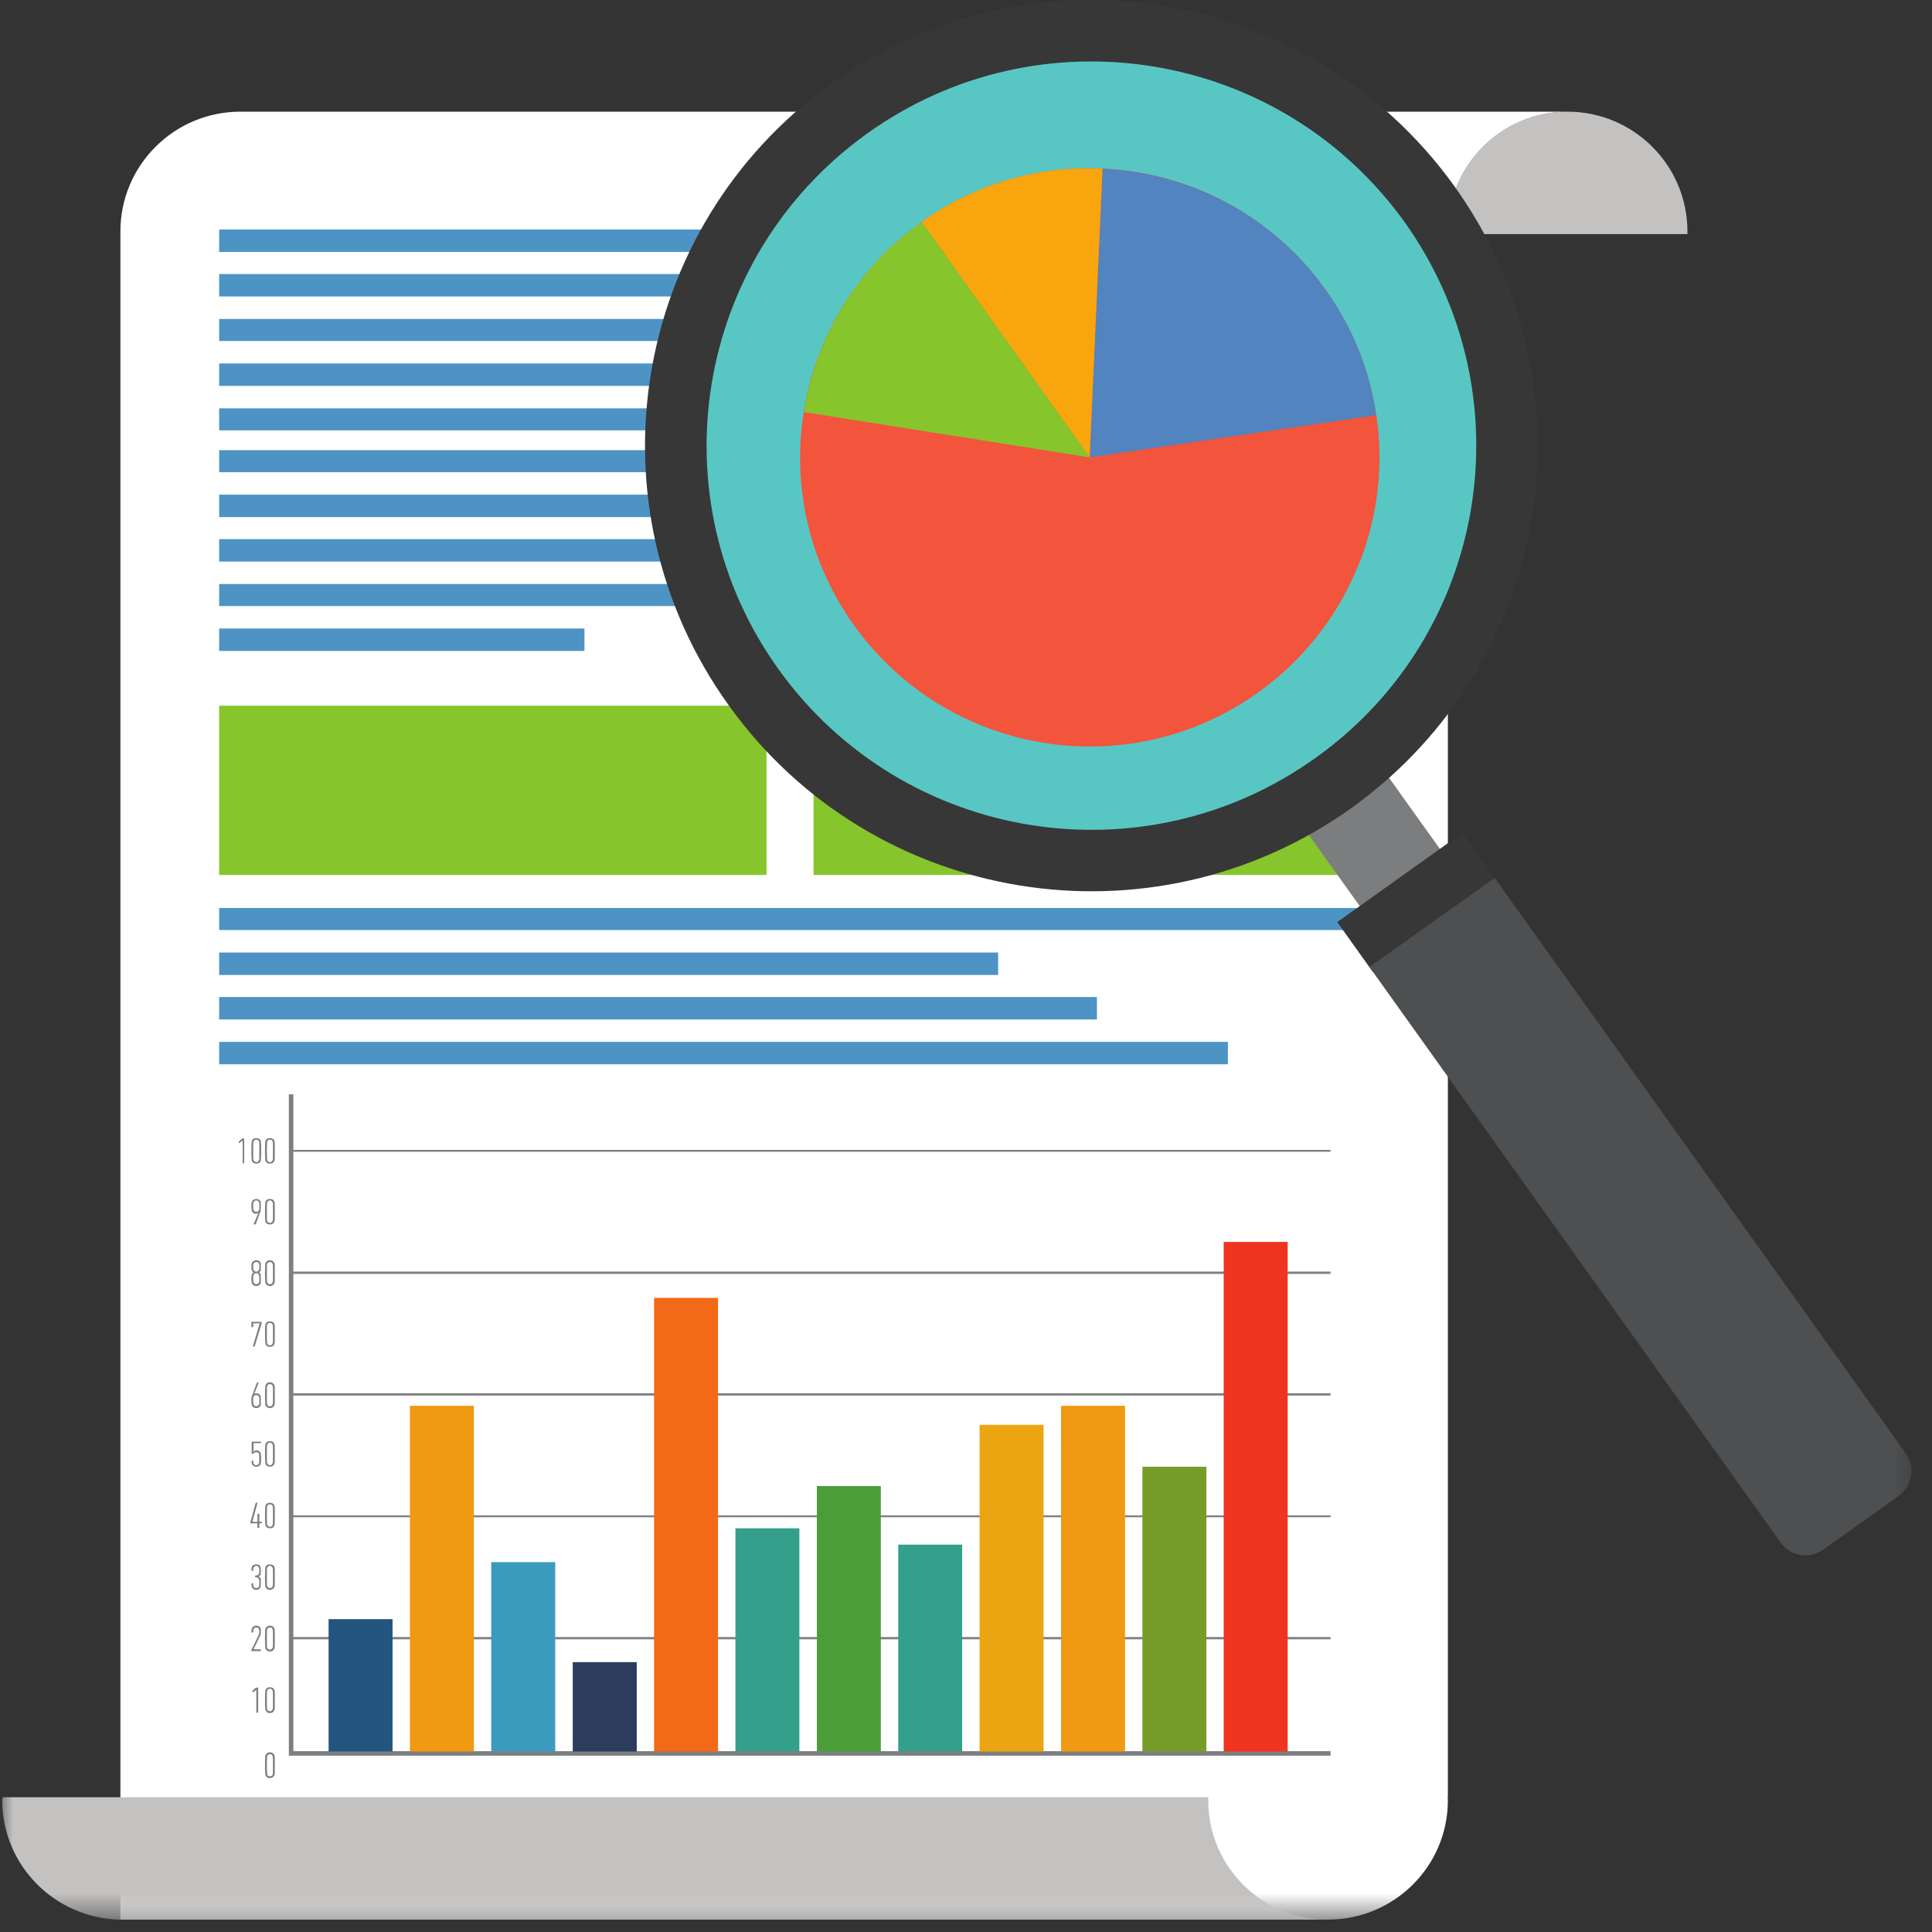 <svg width="75" height="75" viewBox="0 0 75 75" fill="none" xmlns="http://www.w3.org/2000/svg">
<rect x="0" y="0" width="75" height="75" fill="#333333" stroke="none"/>
<path d="M65.506 9.089C65.506 9.059 65.506 9.015 65.506 8.985C65.506 6.417 63.42 4.335 60.848 4.335C58.292 4.335 56.205 6.417 56.205 8.985C56.205 9.015 56.205 9.059 56.205 9.089H65.506Z" fill="#C4C2C1"/>
<mask id="mask0_1571_1328" style="mask-type:luminance" maskUnits="userSpaceOnUse" x="2" y="2" width="61" height="73">
<path d="M2.221 2.209H62.408V74.505H2.221V2.209Z" fill="white"/>
</mask>
<g mask="url(#mask0_1571_1328)">
<path d="M60.849 4.335H9.332C6.76 4.335 4.674 6.417 4.674 8.985C4.674 9.015 4.674 9.044 4.674 9.089V74.519H51.548C54.119 74.519 56.206 72.453 56.206 69.884C56.206 69.84 56.206 69.81 56.191 69.781L56.206 69.766V9.089C56.206 9.059 56.206 9.015 56.206 8.985C56.206 6.417 58.293 4.335 60.849 4.335Z" fill="white"/>
</g>
<mask id="mask1_1571_1328" style="mask-type:luminance" maskUnits="userSpaceOnUse" x="0" y="66" width="55" height="9">
<path d="M0 66.459H54.882V74.505H0V66.459Z" fill="white"/>
</mask>
<g mask="url(#mask1_1571_1328)">
<path d="M46.903 69.886C46.903 69.841 46.903 69.812 46.903 69.768H0.103C0.103 69.812 0.088 69.841 0.088 69.886C0.088 72.425 2.145 74.477 4.672 74.521H51.547C48.975 74.521 46.903 72.454 46.903 69.886Z" fill="#C4C2C1"/>
</g>
<path fill-rule="evenodd" clip-rule="evenodd" d="M52.972 36.105H8.508V35.249H52.972V36.105Z" fill="#4D94C4"/>
<path fill-rule="evenodd" clip-rule="evenodd" d="M38.748 37.848H8.508V36.977H38.748V37.848Z" fill="#4D94C4"/>
<path fill-rule="evenodd" clip-rule="evenodd" d="M42.583 39.575H8.508V38.704H42.583V39.575Z" fill="#4D94C4"/>
<path fill-rule="evenodd" clip-rule="evenodd" d="M47.668 41.316H8.508V40.445H47.668V41.316Z" fill="#4D94C4"/>
<path fill-rule="evenodd" clip-rule="evenodd" d="M44.288 9.781H8.508V8.91H44.288V9.781Z" fill="#4D94C4"/>
<path fill-rule="evenodd" clip-rule="evenodd" d="M36.368 11.509H8.508V10.638H36.368V11.509Z" fill="#4D94C4"/>
<path fill-rule="evenodd" clip-rule="evenodd" d="M32.768 13.238H8.508V12.382H32.768V13.238Z" fill="#4D94C4"/>
<path fill-rule="evenodd" clip-rule="evenodd" d="M32.768 14.98H8.508V14.109H32.768V14.98Z" fill="#4D94C4"/>
<path fill-rule="evenodd" clip-rule="evenodd" d="M32.768 16.707H8.508V15.851H32.768V16.707Z" fill="#4D94C4"/>
<path fill-rule="evenodd" clip-rule="evenodd" d="M32.768 18.331H8.508V17.475H32.768V18.331Z" fill="#4D94C4"/>
<path fill-rule="evenodd" clip-rule="evenodd" d="M32.768 20.073H8.508V19.202H32.768V20.073Z" fill="#4D94C4"/>
<path fill-rule="evenodd" clip-rule="evenodd" d="M32.768 21.801H8.508V20.93H32.768V21.801Z" fill="#4D94C4"/>
<path fill-rule="evenodd" clip-rule="evenodd" d="M32.768 23.527H8.508V22.671H32.768V23.527Z" fill="#4D94C4"/>
<path fill-rule="evenodd" clip-rule="evenodd" d="M22.688 25.27H8.508V24.398H22.688V25.27Z" fill="#4D94C4"/>
<path d="M51.651 68.156H11.213V42.482H11.389V67.979H51.651V68.156Z" fill="#7E7F80"/>
<path d="M51.651 63.638H11.301V63.55H51.651V63.638Z" fill="#7E7F80"/>
<path d="M51.651 58.899H11.301V58.825H51.651V58.899Z" fill="#7E7F80"/>
<path d="M51.651 54.175H11.301V54.086H51.651V54.175Z" fill="#7E7F80"/>
<path d="M51.651 49.452H11.301V49.363H51.651V49.452Z" fill="#7E7F80"/>
<path d="M51.651 44.712H11.301V44.639H51.651V44.712Z" fill="#7E7F80"/>
<path d="M10.478 68.954C10.537 68.954 10.566 68.939 10.581 68.894C10.596 68.865 10.596 68.821 10.596 68.525C10.596 68.23 10.596 68.201 10.581 68.171C10.566 68.127 10.537 68.097 10.478 68.097C10.419 68.097 10.39 68.127 10.375 68.171C10.375 68.201 10.361 68.23 10.361 68.525C10.361 68.821 10.375 68.865 10.375 68.894C10.39 68.939 10.419 68.954 10.478 68.954ZM10.287 68.525C10.287 68.215 10.302 68.186 10.302 68.141C10.331 68.068 10.39 68.023 10.478 68.023C10.566 68.023 10.625 68.068 10.655 68.141C10.669 68.186 10.669 68.215 10.669 68.525C10.669 68.835 10.669 68.88 10.655 68.909C10.625 68.983 10.566 69.027 10.478 69.027C10.39 69.027 10.331 68.983 10.302 68.909C10.302 68.88 10.287 68.835 10.287 68.525Z" fill="#7E7F80"/>
<path d="M9.95 65.601L9.817 65.705C9.817 65.705 9.803 65.705 9.803 65.69V65.646C9.803 65.631 9.803 65.631 9.817 65.616L9.935 65.513C9.95 65.513 9.95 65.513 9.964 65.513H10.008C10.008 65.513 10.023 65.513 10.023 65.528V66.472L10.008 66.487H9.964C9.95 66.487 9.95 66.472 9.95 66.472V65.601Z" fill="#7E7F80"/>
<path d="M10.478 66.429C10.537 66.429 10.566 66.4 10.581 66.355C10.596 66.326 10.596 66.296 10.596 66.001C10.596 65.691 10.596 65.661 10.581 65.632C10.566 65.588 10.537 65.558 10.478 65.558C10.419 65.558 10.39 65.588 10.375 65.632C10.361 65.661 10.361 65.691 10.361 66.001C10.361 66.296 10.361 66.326 10.375 66.355C10.39 66.4 10.419 66.429 10.478 66.429ZM10.287 66.001C10.287 65.691 10.302 65.647 10.302 65.617C10.331 65.528 10.39 65.499 10.478 65.499C10.566 65.499 10.625 65.528 10.655 65.617C10.669 65.647 10.669 65.691 10.669 66.001C10.669 66.311 10.669 66.341 10.655 66.37C10.625 66.459 10.566 66.503 10.478 66.503C10.39 66.503 10.331 66.459 10.302 66.37C10.302 66.341 10.287 66.311 10.287 66.001Z" fill="#7E7F80"/>
<path d="M9.758 64.037C9.758 64.037 9.758 64.023 9.773 64.023L10.008 63.536C10.037 63.477 10.066 63.417 10.066 63.344C10.066 63.285 10.052 63.27 10.052 63.255C10.037 63.196 9.993 63.181 9.949 63.181C9.89 63.181 9.861 63.196 9.846 63.255C9.831 63.27 9.831 63.285 9.831 63.358C9.831 63.373 9.831 63.373 9.817 63.373H9.773L9.758 63.358C9.758 63.285 9.773 63.255 9.773 63.225C9.802 63.152 9.861 63.107 9.949 63.107C10.037 63.107 10.096 63.152 10.125 63.225C10.125 63.255 10.125 63.285 10.125 63.344C10.125 63.447 10.111 63.491 10.066 63.565L9.846 64.023H10.111C10.125 64.023 10.125 64.037 10.125 64.037V64.082C10.125 64.097 10.125 64.097 10.111 64.097H9.773C9.773 64.097 9.758 64.097 9.758 64.082V64.037Z" fill="#7E7F80"/>
<path d="M10.478 64.037C10.537 64.037 10.566 64.008 10.581 63.964C10.596 63.949 10.596 63.905 10.596 63.609C10.596 63.314 10.596 63.27 10.581 63.255C10.566 63.196 10.537 63.181 10.478 63.181C10.419 63.181 10.39 63.196 10.375 63.255C10.361 63.27 10.361 63.314 10.361 63.609C10.361 63.905 10.361 63.949 10.375 63.964C10.39 64.008 10.419 64.037 10.478 64.037ZM10.287 63.609C10.287 63.299 10.302 63.255 10.302 63.225C10.331 63.152 10.39 63.107 10.478 63.107C10.566 63.107 10.625 63.152 10.655 63.225C10.669 63.255 10.669 63.299 10.669 63.609C10.669 63.919 10.669 63.964 10.655 63.993C10.625 64.067 10.566 64.111 10.478 64.111C10.39 64.111 10.331 64.067 10.302 63.993C10.302 63.964 10.287 63.919 10.287 63.609Z" fill="#7E7F80"/>
<path d="M9.758 61.482C9.758 61.468 9.773 61.468 9.773 61.468L9.817 61.453L9.831 61.468C9.831 61.541 9.831 61.556 9.846 61.586C9.861 61.63 9.89 61.645 9.949 61.645C9.993 61.645 10.037 61.63 10.052 61.586C10.052 61.556 10.066 61.541 10.066 61.438C10.066 61.335 10.052 61.32 10.052 61.305C10.037 61.261 9.993 61.231 9.934 61.231H9.919C9.905 61.231 9.905 61.217 9.905 61.217V61.172C9.905 61.172 9.905 61.158 9.919 61.158H9.934C9.993 61.158 10.037 61.143 10.052 61.099C10.052 61.069 10.066 61.054 10.066 60.98C10.066 60.892 10.052 60.877 10.052 60.862C10.037 60.818 9.993 60.788 9.949 60.788C9.89 60.788 9.861 60.818 9.846 60.862C9.831 60.877 9.831 60.892 9.831 60.966C9.831 60.98 9.817 60.98 9.817 60.98H9.773C9.773 60.966 9.758 60.966 9.758 60.951C9.758 60.892 9.773 60.862 9.773 60.833C9.802 60.759 9.861 60.73 9.949 60.73C10.037 60.73 10.096 60.759 10.111 60.833C10.125 60.862 10.125 60.892 10.125 60.98C10.125 61.054 10.125 61.084 10.125 61.113C10.111 61.143 10.081 61.172 10.037 61.202C10.081 61.217 10.111 61.246 10.125 61.291C10.125 61.305 10.125 61.335 10.125 61.438C10.125 61.541 10.125 61.571 10.111 61.6C10.096 61.674 10.037 61.719 9.949 61.719C9.861 61.719 9.802 61.674 9.773 61.6C9.773 61.571 9.758 61.541 9.758 61.482Z" fill="#7E7F80"/>
<path d="M10.478 61.645C10.537 61.645 10.566 61.63 10.581 61.571C10.596 61.556 10.596 61.512 10.596 61.217C10.596 60.921 10.596 60.892 10.581 60.862C10.566 60.818 10.537 60.788 10.478 60.788C10.419 60.788 10.39 60.818 10.375 60.862C10.361 60.892 10.361 60.921 10.361 61.217C10.361 61.512 10.361 61.556 10.375 61.571C10.39 61.63 10.419 61.645 10.478 61.645ZM10.287 61.217C10.287 60.907 10.302 60.877 10.302 60.833C10.331 60.759 10.39 60.73 10.478 60.73C10.566 60.73 10.625 60.759 10.655 60.833C10.669 60.877 10.669 60.907 10.669 61.217C10.669 61.527 10.669 61.571 10.655 61.6C10.625 61.674 10.566 61.719 10.478 61.719C10.39 61.719 10.331 61.674 10.302 61.6C10.302 61.571 10.287 61.527 10.287 61.217Z" fill="#7E7F80"/>
<path d="M9.715 59.12V59.091C9.715 59.076 9.73 59.076 9.73 59.061L9.921 58.353C9.935 58.353 9.935 58.338 9.935 58.338H9.979C9.994 58.338 9.994 58.353 9.994 58.353L9.803 59.061V59.076H9.994V59.061V58.766H10.009H10.053C10.068 58.766 10.068 58.766 10.068 58.766V59.061C10.068 59.061 10.068 59.076 10.082 59.076H10.17V59.12C10.17 59.135 10.17 59.135 10.17 59.135H10.082C10.068 59.135 10.068 59.135 10.068 59.15V59.297C10.068 59.312 10.068 59.312 10.053 59.312H10.009C10.009 59.312 9.994 59.312 9.994 59.297V59.15C9.994 59.135 9.994 59.135 9.994 59.135H9.73C9.73 59.135 9.715 59.135 9.715 59.12Z" fill="#7E7F80"/>
<path d="M10.478 59.268C10.537 59.268 10.566 59.239 10.581 59.194C10.596 59.165 10.596 59.135 10.596 58.825C10.596 58.53 10.596 58.5 10.581 58.471C10.566 58.426 10.537 58.397 10.478 58.397C10.419 58.397 10.39 58.426 10.375 58.471C10.361 58.5 10.361 58.53 10.361 58.825C10.361 59.135 10.361 59.165 10.375 59.194C10.39 59.239 10.419 59.268 10.478 59.268ZM10.287 58.825C10.287 58.515 10.302 58.486 10.302 58.456C10.331 58.367 10.39 58.338 10.478 58.338C10.566 58.338 10.625 58.367 10.655 58.456C10.669 58.486 10.669 58.515 10.669 58.825C10.669 59.135 10.669 59.179 10.655 59.209C10.625 59.297 10.566 59.327 10.478 59.327C10.39 59.327 10.331 59.297 10.302 59.209C10.302 59.179 10.287 59.135 10.287 58.825Z" fill="#7E7F80"/>
<path d="M9.77 56.716C9.77 56.701 9.77 56.701 9.784 56.701L9.814 56.686C9.828 56.686 9.828 56.701 9.828 56.701C9.828 56.76 9.843 56.79 9.843 56.804C9.858 56.849 9.887 56.878 9.946 56.878C10.005 56.878 10.034 56.849 10.049 56.804C10.063 56.79 10.063 56.76 10.063 56.627C10.063 56.48 10.063 56.465 10.049 56.435C10.034 56.391 10.005 56.376 9.946 56.376C9.902 56.376 9.872 56.391 9.843 56.421C9.843 56.435 9.843 56.435 9.828 56.435H9.784C9.784 56.435 9.77 56.435 9.77 56.421V55.978C9.77 55.963 9.784 55.963 9.784 55.963H10.122C10.122 55.963 10.137 55.963 10.137 55.978V56.007C10.137 56.022 10.122 56.022 10.122 56.022H9.843C9.843 56.022 9.843 56.022 9.843 56.037V56.361C9.872 56.332 9.902 56.302 9.961 56.302C10.049 56.302 10.093 56.347 10.122 56.421C10.122 56.435 10.137 56.465 10.137 56.627C10.137 56.775 10.122 56.804 10.122 56.819C10.093 56.908 10.034 56.937 9.946 56.937C9.858 56.937 9.799 56.893 9.77 56.819C9.77 56.804 9.77 56.775 9.77 56.716Z" fill="#7E7F80"/>
<path d="M10.478 56.876C10.537 56.876 10.566 56.847 10.581 56.803C10.596 56.773 10.596 56.743 10.596 56.434C10.596 56.138 10.596 56.109 10.581 56.079C10.566 56.035 10.537 56.005 10.478 56.005C10.419 56.005 10.39 56.035 10.375 56.079C10.361 56.109 10.361 56.138 10.361 56.434C10.361 56.743 10.361 56.773 10.375 56.803C10.39 56.847 10.419 56.876 10.478 56.876ZM10.287 56.434C10.287 56.138 10.302 56.094 10.302 56.064C10.331 55.976 10.39 55.946 10.478 55.946C10.566 55.946 10.625 55.976 10.655 56.064C10.669 56.094 10.669 56.138 10.669 56.434C10.669 56.743 10.669 56.788 10.655 56.817C10.625 56.906 10.566 56.935 10.478 56.935C10.39 56.935 10.331 56.906 10.302 56.817C10.302 56.788 10.287 56.743 10.287 56.434Z" fill="#7E7F80"/>
<path d="M9.949 54.589C10.008 54.589 10.037 54.56 10.052 54.515C10.066 54.501 10.066 54.486 10.066 54.368C10.066 54.264 10.066 54.25 10.052 54.22C10.037 54.176 10.008 54.161 9.949 54.161C9.89 54.161 9.861 54.176 9.846 54.22C9.831 54.25 9.831 54.264 9.831 54.368C9.831 54.486 9.831 54.501 9.846 54.515C9.861 54.56 9.89 54.589 9.949 54.589ZM9.758 54.368C9.758 54.22 9.773 54.191 9.817 54.102L9.964 53.689C9.964 53.674 9.978 53.674 9.978 53.674H10.037C10.037 53.674 10.052 53.674 10.037 53.689L9.875 54.102C9.89 54.102 9.919 54.087 9.964 54.087C10.037 54.087 10.096 54.132 10.125 54.205C10.125 54.235 10.125 54.264 10.125 54.368C10.125 54.486 10.125 54.515 10.125 54.545C10.096 54.619 10.037 54.663 9.949 54.663C9.861 54.663 9.802 54.619 9.773 54.545C9.773 54.515 9.758 54.486 9.758 54.368Z" fill="#7E7F80"/>
<path d="M10.478 54.59C10.537 54.59 10.566 54.575 10.581 54.516C10.596 54.502 10.596 54.457 10.596 54.162C10.596 53.867 10.596 53.823 10.581 53.808C10.566 53.749 10.537 53.734 10.478 53.734C10.419 53.734 10.39 53.749 10.375 53.808C10.361 53.823 10.361 53.867 10.361 54.162C10.361 54.457 10.361 54.502 10.375 54.516C10.39 54.575 10.419 54.59 10.478 54.59ZM10.287 54.162C10.287 53.852 10.302 53.808 10.302 53.778C10.331 53.704 10.39 53.66 10.478 53.66C10.566 53.66 10.625 53.704 10.655 53.778C10.669 53.808 10.669 53.852 10.669 54.162C10.669 54.472 10.669 54.516 10.655 54.546C10.625 54.62 10.566 54.664 10.478 54.664C10.39 54.664 10.331 54.62 10.302 54.546C10.302 54.516 10.287 54.472 10.287 54.162Z" fill="#7E7F80"/>
<path d="M10.081 51.372H9.831C9.831 51.372 9.831 51.372 9.831 51.386V51.504C9.831 51.519 9.817 51.519 9.817 51.519H9.773C9.773 51.519 9.758 51.519 9.758 51.504V51.312H9.773H10.14H10.155V51.357C10.155 51.372 10.155 51.372 10.155 51.386L9.89 52.257C9.89 52.272 9.875 52.272 9.875 52.272H9.817C9.817 52.272 9.817 52.272 9.817 52.257L10.081 51.372Z" fill="#7E7F80"/>
<path d="M10.478 52.226C10.537 52.226 10.566 52.197 10.581 52.152C10.596 52.123 10.596 52.093 10.596 51.783C10.596 51.488 10.596 51.458 10.581 51.429C10.566 51.385 10.537 51.355 10.478 51.355C10.419 51.355 10.39 51.385 10.375 51.429C10.361 51.458 10.361 51.488 10.361 51.783C10.361 52.093 10.361 52.123 10.375 52.152C10.39 52.197 10.419 52.226 10.478 52.226ZM10.287 51.783C10.287 51.473 10.302 51.444 10.302 51.414C10.331 51.325 10.39 51.296 10.478 51.296C10.566 51.296 10.625 51.325 10.655 51.414C10.669 51.444 10.669 51.473 10.669 51.783C10.669 52.093 10.669 52.137 10.655 52.167C10.625 52.255 10.566 52.285 10.478 52.285C10.39 52.285 10.331 52.255 10.302 52.167C10.302 52.137 10.287 52.093 10.287 51.783Z" fill="#7E7F80"/>
<path d="M9.949 49.851C10.008 49.851 10.037 49.822 10.052 49.777C10.066 49.762 10.066 49.748 10.066 49.644C10.066 49.541 10.066 49.526 10.052 49.497C10.037 49.452 10.008 49.423 9.949 49.423C9.89 49.423 9.861 49.452 9.846 49.497C9.831 49.526 9.831 49.541 9.831 49.644C9.831 49.748 9.831 49.762 9.846 49.777C9.861 49.822 9.89 49.851 9.949 49.851ZM10.052 49.29C10.066 49.275 10.066 49.261 10.066 49.172C10.066 49.098 10.066 49.083 10.052 49.054C10.037 49.01 10.008 48.995 9.949 48.995C9.89 48.995 9.861 49.01 9.846 49.054C9.831 49.083 9.831 49.098 9.831 49.172C9.831 49.261 9.831 49.275 9.846 49.29C9.861 49.334 9.89 49.364 9.949 49.364C10.008 49.364 10.037 49.334 10.052 49.29ZM9.758 49.644C9.758 49.541 9.773 49.511 9.773 49.482C9.787 49.438 9.817 49.408 9.846 49.393C9.817 49.379 9.787 49.349 9.773 49.305C9.773 49.275 9.758 49.261 9.758 49.172C9.758 49.098 9.773 49.069 9.773 49.039C9.802 48.965 9.861 48.921 9.949 48.921C10.037 48.921 10.096 48.965 10.125 49.039C10.125 49.069 10.125 49.098 10.125 49.172C10.125 49.261 10.125 49.275 10.125 49.305C10.111 49.349 10.081 49.379 10.052 49.393C10.081 49.408 10.111 49.438 10.125 49.482C10.125 49.511 10.125 49.541 10.125 49.644C10.125 49.748 10.125 49.777 10.125 49.807C10.096 49.88 10.037 49.925 9.949 49.925C9.861 49.925 9.802 49.88 9.773 49.807C9.773 49.777 9.758 49.748 9.758 49.644Z" fill="#7E7F80"/>
<path d="M10.478 49.851C10.537 49.851 10.566 49.822 10.581 49.777C10.596 49.748 10.596 49.718 10.596 49.423C10.596 49.113 10.596 49.083 10.581 49.069C10.566 49.01 10.537 48.995 10.478 48.995C10.419 48.995 10.39 49.01 10.375 49.069C10.361 49.083 10.361 49.113 10.361 49.423C10.361 49.718 10.361 49.748 10.375 49.777C10.39 49.822 10.419 49.851 10.478 49.851ZM10.287 49.423C10.287 49.113 10.302 49.069 10.302 49.039C10.331 48.965 10.39 48.921 10.478 48.921C10.566 48.921 10.625 48.965 10.655 49.039C10.669 49.069 10.669 49.113 10.669 49.423C10.669 49.733 10.669 49.777 10.655 49.807C10.625 49.88 10.566 49.925 10.478 49.925C10.39 49.925 10.331 49.88 10.302 49.807C10.302 49.777 10.287 49.733 10.287 49.423Z" fill="#7E7F80"/>
<path d="M10.052 46.971C10.066 46.956 10.066 46.942 10.066 46.824C10.066 46.72 10.066 46.705 10.052 46.676C10.037 46.632 10.008 46.602 9.949 46.602C9.89 46.602 9.861 46.632 9.846 46.676C9.831 46.705 9.831 46.72 9.831 46.824C9.831 46.942 9.831 46.956 9.846 46.971C9.861 47.015 9.89 47.045 9.949 47.045C10.008 47.045 10.037 47.015 10.052 46.971ZM10.022 47.104L10.008 47.089C10.008 47.104 9.964 47.119 9.934 47.119C9.846 47.119 9.802 47.074 9.773 47.001C9.773 46.971 9.758 46.942 9.758 46.824C9.758 46.705 9.773 46.691 9.773 46.661C9.802 46.587 9.861 46.543 9.949 46.543C10.037 46.543 10.096 46.587 10.125 46.661C10.125 46.691 10.125 46.705 10.125 46.824C10.125 46.986 10.125 47.015 10.081 47.104L9.934 47.517C9.919 47.517 9.919 47.532 9.905 47.532H9.861C9.846 47.532 9.846 47.517 9.846 47.517L10.022 47.104Z" fill="#7E7F80"/>
<path d="M10.478 47.473C10.537 47.473 10.566 47.444 10.581 47.399C10.596 47.37 10.596 47.34 10.596 47.045C10.596 46.735 10.596 46.705 10.581 46.676C10.566 46.632 10.537 46.602 10.478 46.602C10.419 46.602 10.39 46.632 10.375 46.676C10.361 46.705 10.361 46.735 10.361 47.045C10.361 47.34 10.361 47.37 10.375 47.399C10.39 47.444 10.419 47.473 10.478 47.473ZM10.287 47.045C10.287 46.735 10.302 46.691 10.302 46.661C10.331 46.572 10.39 46.543 10.478 46.543C10.566 46.543 10.625 46.572 10.655 46.661C10.669 46.691 10.669 46.735 10.669 47.045C10.669 47.355 10.669 47.385 10.655 47.414C10.625 47.503 10.566 47.532 10.478 47.532C10.39 47.532 10.331 47.503 10.302 47.414C10.302 47.385 10.287 47.355 10.287 47.045Z" fill="#7E7F80"/>
<path d="M9.42 44.284H9.406L9.288 44.373C9.273 44.387 9.273 44.387 9.273 44.373V44.313C9.273 44.313 9.273 44.299 9.288 44.299L9.406 44.195C9.42 44.195 9.42 44.195 9.435 44.195H9.464C9.479 44.195 9.479 44.195 9.479 44.195V45.14C9.479 45.155 9.479 45.155 9.464 45.155H9.435C9.42 45.155 9.42 45.155 9.42 45.14V44.284Z" fill="#7E7F80"/>
<path d="M9.949 45.112C10.008 45.112 10.037 45.082 10.052 45.038C10.066 45.008 10.066 44.979 10.066 44.669C10.066 44.374 10.066 44.344 10.052 44.315C10.037 44.27 10.008 44.241 9.949 44.241C9.89 44.241 9.861 44.27 9.846 44.315C9.831 44.344 9.831 44.374 9.831 44.669C9.831 44.979 9.831 45.008 9.846 45.038C9.861 45.082 9.89 45.112 9.949 45.112ZM9.758 44.669C9.758 44.374 9.773 44.329 9.773 44.3C9.802 44.211 9.861 44.182 9.949 44.182C10.037 44.182 10.096 44.211 10.125 44.3C10.125 44.329 10.14 44.374 10.14 44.669C10.14 44.979 10.125 45.023 10.125 45.053C10.096 45.141 10.037 45.171 9.949 45.171C9.861 45.171 9.802 45.141 9.773 45.053C9.773 45.023 9.758 44.979 9.758 44.669Z" fill="#7E7F80"/>
<path d="M10.478 45.112C10.537 45.112 10.566 45.082 10.581 45.038C10.596 45.008 10.596 44.979 10.596 44.669C10.596 44.374 10.596 44.344 10.581 44.315C10.566 44.27 10.537 44.241 10.478 44.241C10.419 44.241 10.39 44.27 10.375 44.315C10.375 44.344 10.361 44.374 10.361 44.669C10.361 44.979 10.375 45.008 10.375 45.038C10.39 45.082 10.419 45.112 10.478 45.112ZM10.287 44.669C10.287 44.374 10.302 44.329 10.302 44.3C10.331 44.211 10.39 44.182 10.478 44.182C10.566 44.182 10.625 44.211 10.655 44.3C10.669 44.329 10.669 44.374 10.669 44.669C10.669 44.979 10.669 45.023 10.655 45.053C10.625 45.141 10.566 45.171 10.478 45.171C10.39 45.171 10.331 45.141 10.302 45.053C10.302 45.023 10.287 44.979 10.287 44.669Z" fill="#7E7F80"/>
<path d="M15.239 62.855H12.756V67.993H15.239V62.855Z" fill="#23557E"/>
<path d="M18.397 54.573H15.914V67.993H18.397V54.573Z" fill="#F09911"/>
<path d="M21.554 60.641H19.07V67.993H21.554V60.641Z" fill="#3D9ABF"/>
<path d="M24.718 64.524H22.234V67.994H24.718V64.524Z" fill="#2B3C5D"/>
<path d="M27.874 50.383H25.391V67.995H27.874V50.383Z" fill="#F26917"/>
<path d="M31.032 59.329H28.549V67.995H31.032V59.329Z" fill="#349F8B"/>
<path d="M34.194 57.69H31.711V67.995H34.194V57.69Z" fill="#4A9D37"/>
<path d="M37.352 59.963H34.869V67.994H37.352V59.963Z" fill="#349F8B"/>
<path d="M40.511 55.312H38.027V67.994H40.511V55.312Z" fill="#ECA510"/>
<path d="M43.673 54.573H41.19V67.993H43.673V54.573Z" fill="#F09911"/>
<path d="M46.831 56.938H44.348V67.995H46.831V56.938Z" fill="#769C2A"/>
<path d="M49.987 48.212H47.504V67.995H49.987V48.212Z" fill="#EF3420"/>
<path fill-rule="evenodd" clip-rule="evenodd" d="M29.756 33.965H8.508V27.395H29.756V33.965Z" fill="#86C52B"/>
<path fill-rule="evenodd" clip-rule="evenodd" d="M52.842 33.965H31.58V27.395H52.842V33.965Z" fill="#86C52B"/>
<path d="M57.188 34.763L54.073 36.977L50.105 31.426L53.221 29.212L57.188 34.763Z" fill="#7C7D7E"/>
<path d="M50.473 28.546C44.242 33.019 35.573 31.602 31.091 25.386C26.624 19.171 28.035 10.52 34.265 6.046C40.481 1.588 49.165 3.005 53.632 9.206C58.114 15.421 56.688 24.087 50.473 28.546ZM32.252 3.256C24.479 8.837 22.715 19.643 28.299 27.394C33.883 35.16 44.713 36.916 52.486 31.351C60.244 25.77 62.022 14.963 56.438 7.198C50.84 -0.553 40.025 -2.324 32.252 3.256Z" fill="#373737"/>
<path d="M54.502 8.588C49.682 1.915 40.352 0.379 33.651 5.192C26.951 10.005 25.422 19.321 30.242 26.008C35.062 32.696 44.393 34.217 51.093 29.404C57.794 24.606 59.307 15.29 54.502 8.588Z" fill="#58C7C4"/>
<path d="M58.157 34.275L53.293 37.73L51.912 35.795L56.776 32.326L58.157 34.275Z" fill="#373737"/>
<mask id="mask2_1571_1328" style="mask-type:luminance" maskUnits="userSpaceOnUse" x="51" y="32" width="24" height="31">
<path d="M51.119 32.444H74.453V62.679H51.119V32.444Z" fill="white"/>
</mask>
<g mask="url(#mask2_1571_1328)">
<path d="M73.704 58.073L70.78 60.155C70.251 60.539 69.502 60.421 69.12 59.874L53.162 37.538L58.026 34.083L73.984 56.42C74.366 56.951 74.233 57.704 73.704 58.073Z" fill="#4E4F51"/>
</g>
<path fill-rule="evenodd" clip-rule="evenodd" d="M35.777 8.617C30.722 12.219 29.547 19.231 33.147 24.266C36.761 29.315 43.77 30.496 48.825 26.893C53.88 23.291 55.056 16.279 51.456 11.244C47.855 6.195 40.832 5.014 35.777 8.617Z" fill="#F2543C"/>
<path fill-rule="evenodd" clip-rule="evenodd" d="M52.794 21.8C53.485 19.999 53.72 18.035 53.426 16.116L42.303 17.755L52.794 21.8Z" fill="#F2543C"/>
<path fill-rule="evenodd" clip-rule="evenodd" d="M53.426 16.116C53.176 14.404 52.53 12.736 51.457 11.245C49.371 8.321 46.138 6.697 42.802 6.55L42.303 17.755L53.426 16.116Z" fill="#5284BF"/>
<path fill-rule="evenodd" clip-rule="evenodd" d="M42.801 6.548C40.377 6.43 37.908 7.095 35.777 8.615L42.301 17.754L42.801 6.548Z" fill="#F9A50D"/>
<path fill-rule="evenodd" clip-rule="evenodd" d="M35.781 8.617L42.305 17.756L31.211 15.999C31.666 13.12 33.224 10.433 35.781 8.617Z" fill="#86C52B"/>
</svg>
